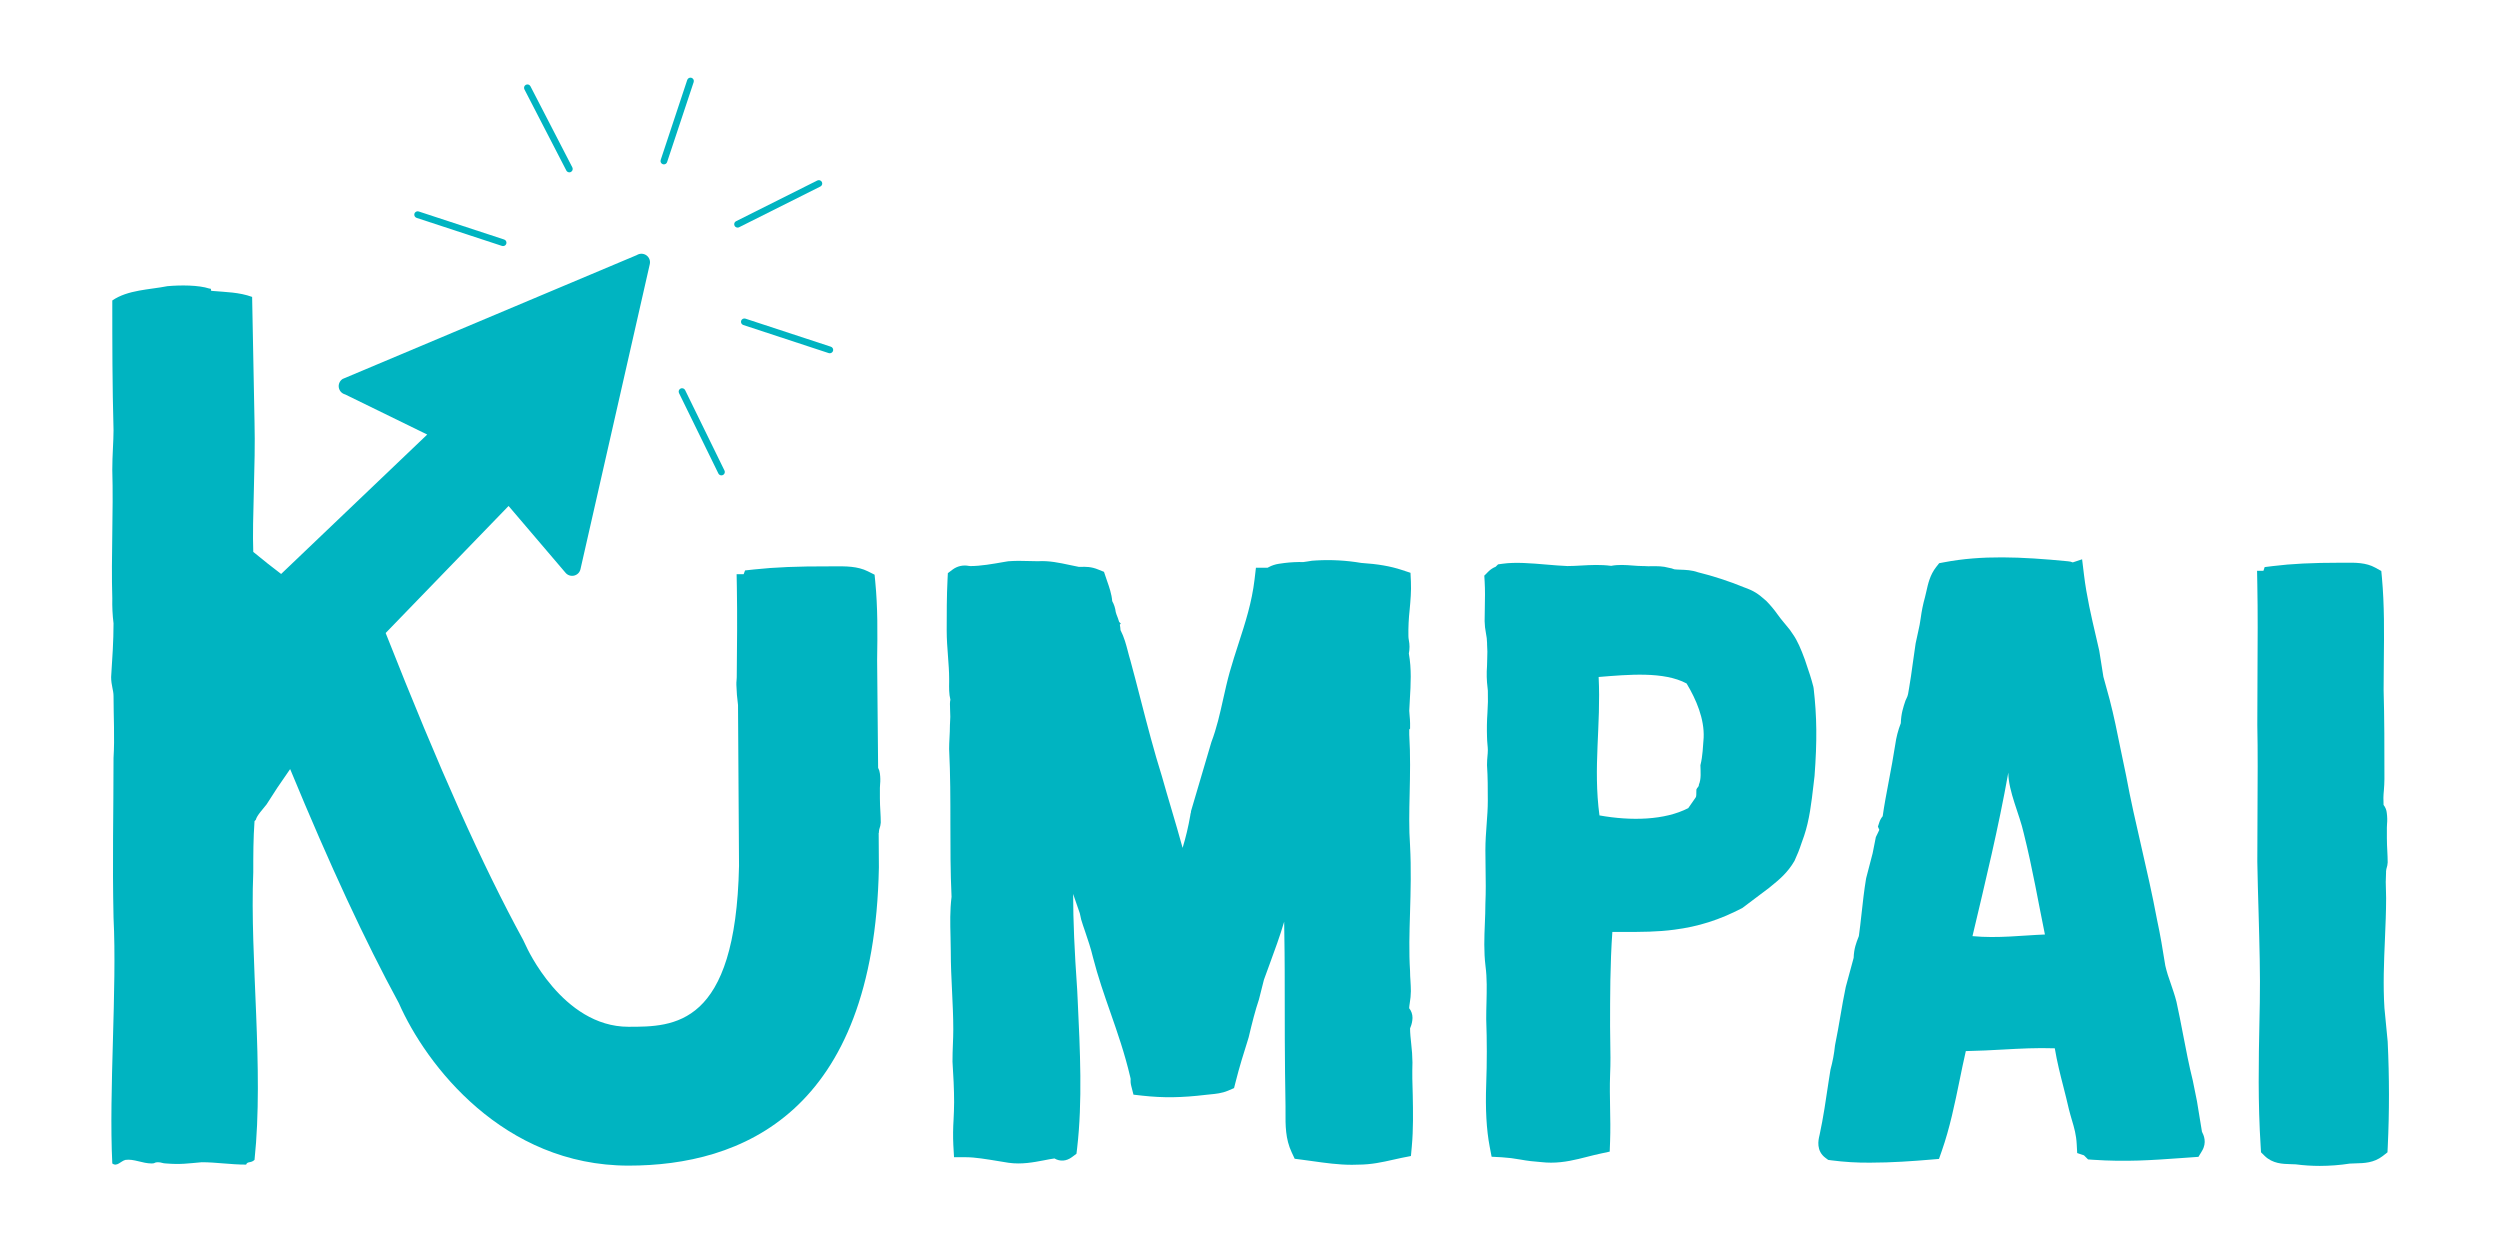 <svg width="121" height="61" viewBox="0 0 121 61" fill="none" xmlns="http://www.w3.org/2000/svg">
<path d="M68.363 51.422C68.359 51.118 68.339 50.815 68.302 50.513C68.275 50.26 68.249 50.021 68.247 49.773C68.253 49.756 68.259 49.74 68.266 49.723C68.327 49.579 68.36 49.424 68.365 49.267C68.367 49.096 68.31 48.93 68.203 48.797C68.203 48.73 68.222 48.625 68.233 48.543C68.265 48.355 68.283 48.165 68.286 47.974C68.286 47.804 68.276 47.634 68.266 47.464C68.256 47.321 68.247 47.177 68.246 46.995C68.189 46.074 68.216 45.139 68.246 44.151C68.276 43.123 68.306 42.062 68.246 40.916C68.189 40.111 68.207 39.291 68.227 38.417C68.247 37.499 68.268 36.551 68.208 35.552C68.208 35.452 68.208 35.372 68.208 35.306L68.248 35.266V35.004C68.248 34.888 68.237 34.763 68.225 34.633C68.218 34.545 68.209 34.457 68.208 34.403C68.216 34.219 68.227 34.033 68.237 33.848C68.28 33.126 68.324 32.378 68.188 31.629C68.231 31.417 68.231 31.198 68.188 30.985C68.175 30.919 68.168 30.851 68.167 30.784C68.16 30.357 68.18 29.93 68.228 29.505C68.268 29.062 68.309 28.603 68.288 28.155L68.268 27.724L67.856 27.588C67.3 27.404 66.689 27.298 65.878 27.245C65.164 27.124 64.438 27.084 63.715 27.125C63.571 27.128 63.428 27.145 63.286 27.174C63.22 27.188 63.152 27.198 63.084 27.203C62.781 27.197 62.478 27.211 62.176 27.248L61.892 27.288C61.721 27.314 61.555 27.369 61.403 27.451C61.383 27.461 61.364 27.472 61.352 27.478H60.787L60.722 28.036C60.59 29.16 60.274 30.137 59.938 31.171C59.794 31.616 59.65 32.062 59.519 32.525C59.397 32.959 59.3 33.4 59.204 33.826C59.042 34.554 58.888 35.243 58.631 35.917L57.644 39.264V39.306C57.625 39.361 57.613 39.419 57.608 39.478C57.517 40.005 57.394 40.526 57.238 41.037C57.066 40.404 56.881 39.78 56.699 39.165C56.546 38.648 56.393 38.132 56.243 37.596C55.853 36.355 55.525 35.087 55.208 33.859C55.047 33.231 54.884 32.604 54.708 31.956C54.666 31.822 54.63 31.685 54.595 31.548C54.504 31.198 54.41 30.838 54.232 30.497C54.229 30.408 54.218 30.319 54.199 30.232L54.249 30.182L54.166 30.099C54.129 29.971 54.082 29.851 54.037 29.738L54.001 29.62C53.98 29.436 53.922 29.257 53.831 29.095C53.805 28.751 53.684 28.406 53.582 28.117L53.433 27.677L53.164 27.569C52.816 27.421 52.533 27.43 52.308 27.437H52.218C52.063 27.408 51.912 27.377 51.762 27.343C51.278 27.239 50.77 27.13 50.235 27.163C50.081 27.163 49.928 27.159 49.776 27.154C49.45 27.139 49.124 27.142 48.798 27.165L48.628 27.193C48.03 27.298 47.465 27.398 46.964 27.398C46.939 27.397 46.914 27.394 46.89 27.39C46.755 27.363 46.616 27.365 46.482 27.394C46.348 27.424 46.222 27.482 46.111 27.563L45.876 27.741L45.861 28.037C45.82 28.836 45.82 29.722 45.82 30.498C45.82 30.943 45.852 31.368 45.884 31.779C45.912 32.155 45.939 32.509 45.939 32.849V32.999C45.934 33.282 45.928 33.59 45.999 33.865C45.985 33.93 45.977 33.997 45.977 34.063C45.977 34.156 45.981 34.261 45.985 34.373C45.999 34.586 45.998 34.8 45.981 35.012L45.977 35.082C45.977 35.304 45.966 35.514 45.956 35.708C45.946 35.901 45.938 36.065 45.938 36.249C45.999 37.489 45.999 38.699 45.999 39.869C45.999 41.022 45.999 42.213 46.055 43.406C45.973 44.073 45.99 44.699 46.005 45.305C46.012 45.551 46.018 45.8 46.018 46.055C46.018 46.697 46.048 47.342 46.079 47.965C46.108 48.575 46.139 49.204 46.139 49.817C46.139 50.063 46.13 50.31 46.12 50.557C46.11 50.819 46.1 51.082 46.101 51.384C46.142 52.029 46.179 52.712 46.179 53.343C46.179 53.641 46.165 53.918 46.153 54.186C46.127 54.596 46.122 55.007 46.141 55.417L46.175 56.01H46.773C47.189 56.01 47.768 56.107 48.328 56.199C48.486 56.226 48.645 56.252 48.812 56.278C49.444 56.368 50.022 56.255 50.534 56.158C50.71 56.123 50.88 56.09 51.036 56.069C51.306 56.226 51.611 56.206 51.883 56.004L52.101 55.841L52.133 55.572C52.396 53.325 52.276 50.824 52.16 48.406L52.135 47.893C52.001 45.975 51.942 44.586 51.94 43.266C51.964 43.338 51.989 43.41 52.013 43.481L52.264 44.208C52.298 44.407 52.35 44.603 52.419 44.792L52.514 45.069C52.649 45.466 52.801 45.912 52.898 46.329C53.14 47.275 53.447 48.154 53.745 49.005C54.084 49.976 54.434 50.98 54.701 52.116C54.706 52.152 54.714 52.187 54.724 52.222C54.714 52.334 54.723 52.448 54.752 52.557L54.86 52.982L55.297 53.031C56.303 53.142 57.19 53.13 58.362 52.99C58.432 52.982 58.503 52.975 58.573 52.968C58.838 52.943 59.139 52.915 59.439 52.788L59.728 52.664L59.804 52.364C59.986 51.636 60.204 50.946 60.396 50.337L60.437 50.2C60.603 49.497 60.751 48.917 60.933 48.374L61.175 47.417C61.267 47.16 61.361 46.908 61.453 46.656C61.695 45.994 61.948 45.315 62.154 44.61C62.154 44.79 62.158 44.965 62.161 45.142C62.17 45.789 62.179 46.416 62.179 46.924C62.179 49.303 62.18 51.357 62.219 53.544V53.789C62.215 54.474 62.212 55.12 62.516 55.77L62.663 56.084L63.009 56.129C63.183 56.151 63.354 56.175 63.524 56.199C64.142 56.286 64.778 56.376 65.433 56.376C65.532 56.376 65.631 56.376 65.73 56.369C66.372 56.369 66.925 56.244 67.412 56.134C67.552 56.102 67.689 56.074 67.825 56.043L68.289 55.951L68.332 55.482C68.406 54.671 68.393 53.824 68.377 53.005C68.356 52.456 68.348 51.945 68.363 51.422Z" fill="#00B4C1"/>
<path d="M87.767 33.24C87.666 32.84 87.543 32.478 87.433 32.16L87.354 31.923C87.168 31.416 86.998 31.012 86.776 30.697C86.684 30.55 86.58 30.412 86.465 30.282C86.429 30.238 86.389 30.192 86.329 30.117C86.225 29.997 86.133 29.874 86.041 29.748C85.874 29.511 85.688 29.288 85.485 29.082C85.081 28.725 84.897 28.6 84.403 28.423C83.681 28.127 82.937 27.885 82.179 27.697C81.884 27.593 81.596 27.582 81.34 27.573C81.24 27.57 81.14 27.566 81.038 27.555C80.952 27.519 80.862 27.494 80.77 27.481C80.478 27.399 80.206 27.402 79.959 27.405C79.828 27.409 79.695 27.407 79.564 27.397H79.504C79.347 27.397 79.186 27.384 79.027 27.372C78.683 27.346 78.328 27.319 77.98 27.387C77.467 27.32 76.996 27.346 76.541 27.371C76.312 27.384 76.079 27.397 75.864 27.397C75.55 27.385 75.211 27.355 74.87 27.327C74.12 27.263 73.343 27.196 72.716 27.286L72.506 27.315L72.389 27.431C72.259 27.483 72.14 27.561 72.041 27.66L71.84 27.861L71.857 28.145C71.882 28.544 71.874 29.002 71.865 29.446C71.86 29.662 71.856 29.872 71.856 30.065C71.86 30.261 71.881 30.457 71.92 30.649C71.953 30.805 71.971 30.964 71.974 31.123V31.183C71.992 31.419 71.994 31.655 71.981 31.892C71.977 32.007 71.972 32.12 71.972 32.233C71.945 32.586 71.954 32.94 71.998 33.291L72.012 33.431C72.024 33.788 72.017 34.145 71.992 34.502C71.965 34.891 71.959 35.281 71.972 35.671C71.972 35.786 71.983 35.912 71.994 36.042C72.002 36.13 72.011 36.218 72.011 36.298C72.011 36.412 72.002 36.503 71.994 36.593C71.983 36.718 71.972 36.843 71.972 37.003V37.045C72.01 37.612 72.01 38.147 72.01 38.766C72.01 39.127 71.983 39.497 71.954 39.886C71.923 40.294 71.893 40.717 71.893 41.157C71.893 41.464 71.897 41.759 71.902 42.049C71.911 42.609 71.919 43.138 71.893 43.742C71.893 44.061 71.88 44.379 71.867 44.697C71.84 45.364 71.813 46.054 71.899 46.763C71.977 47.355 71.959 47.924 71.946 48.526C71.939 48.782 71.932 49.041 71.933 49.33C71.971 50.368 71.971 51.42 71.933 52.46C71.889 53.683 71.944 54.677 72.101 55.5L72.194 55.986L72.69 56.012C72.99 56.031 73.289 56.067 73.585 56.122C73.92 56.183 74.259 56.224 74.599 56.246C74.756 56.264 74.915 56.273 75.073 56.273C75.705 56.273 76.27 56.13 76.821 55.989C77.019 55.938 77.221 55.887 77.43 55.842L77.91 55.738L77.928 55.248C77.949 54.681 77.939 54.132 77.928 53.602C77.919 53.092 77.909 52.565 77.928 52.037C77.955 51.422 77.946 50.943 77.937 50.435C77.933 50.187 77.928 49.934 77.928 49.659C77.928 48.245 77.928 46.663 78.038 45.106C78.23 45.106 78.431 45.106 78.615 45.106C79.414 45.106 80.241 45.106 81.04 44.996C82.206 44.846 83.219 44.524 84.325 43.95L85.623 42.973L85.69 42.918C86.114 42.574 86.513 42.249 86.852 41.669C86.984 41.389 87.098 41.102 87.193 40.808C87.231 40.698 87.271 40.584 87.32 40.45C87.577 39.683 87.672 38.864 87.772 37.998L87.824 37.555C87.95 35.87 87.938 34.686 87.781 33.322L87.767 33.24ZM82.226 37.977C82.226 38.098 82.148 38.098 82.105 38.212C82.105 38.447 82.105 38.565 82.066 38.604L81.711 39.114C80.569 39.701 78.953 39.741 77.414 39.466C77.099 37.115 77.493 35.117 77.374 32.766C78.833 32.648 80.527 32.491 81.63 33.079C82.103 33.862 82.497 34.803 82.457 35.705C82.418 36.136 82.418 36.566 82.3 37.037C82.306 37.351 82.345 37.703 82.226 37.977Z" fill="#00B4C1"/>
<path d="M106.333 53.297L106.129 52.288C105.947 51.561 105.801 50.802 105.66 50.067C105.559 49.543 105.459 49.021 105.341 48.486C105.263 48.175 105.159 47.885 105.063 47.599C104.958 47.318 104.87 47.031 104.801 46.739C104.673 45.934 104.559 45.247 104.403 44.527C104.167 43.27 103.9 42.107 103.642 40.982C103.375 39.821 103.123 38.725 102.903 37.534C102.804 37.083 102.715 36.644 102.627 36.209C102.474 35.448 102.315 34.659 102.107 33.857L101.804 32.755L101.604 31.496L101.448 30.816C101.223 29.853 100.991 28.856 100.867 27.836L100.774 27.07L100.323 27.22C100.246 27.188 100.164 27.17 100.081 27.165C97.801 26.944 95.905 26.867 94.09 27.215L93.855 27.259L93.708 27.447C93.414 27.824 93.319 28.249 93.236 28.623C93.213 28.724 93.191 28.824 93.17 28.902C93.077 29.234 93.008 29.572 92.963 29.913C92.934 30.132 92.893 30.348 92.842 30.562L92.716 31.144C92.664 31.475 92.619 31.806 92.575 32.13C92.52 32.531 92.468 32.921 92.399 33.307C92.37 33.511 92.339 33.687 92.286 33.778L92.226 33.907C92.112 34.246 92.014 34.541 91.999 35.003C91.868 35.339 91.778 35.689 91.729 36.045C91.641 36.624 91.528 37.221 91.419 37.798C91.303 38.413 91.192 38.997 91.122 39.506C91.053 39.587 91 39.68 90.966 39.781L90.891 40.008L90.958 40.165C90.942 40.202 90.915 40.254 90.898 40.295C90.861 40.367 90.823 40.439 90.791 40.515L90.636 41.297L90.326 42.488L90.315 42.542C90.224 43.089 90.159 43.67 90.098 44.232C90.055 44.618 90.015 44.986 89.969 45.306L89.947 45.363C89.845 45.624 89.73 45.918 89.717 46.358L89.335 47.768C89.235 48.246 89.153 48.713 89.074 49.181C88.997 49.634 88.919 50.084 88.823 50.55L88.812 50.616C88.772 51.005 88.699 51.389 88.596 51.767L88.516 52.273C88.381 53.189 88.241 54.136 88.073 54.904L88.057 54.975C88.011 55.172 87.889 55.697 88.354 56.042L88.484 56.139L88.645 56.161C89.264 56.241 89.889 56.279 90.514 56.273C91.55 56.273 92.609 56.197 93.437 56.126L93.847 56.092L93.982 55.706C94.372 54.593 94.612 53.419 94.844 52.288C94.939 51.821 95.038 51.342 95.146 50.873C95.789 50.861 96.374 50.829 96.943 50.798C97.775 50.752 98.567 50.709 99.452 50.738C99.564 51.407 99.714 51.997 99.872 52.613C99.959 52.955 100.048 53.304 100.137 53.697C100.183 53.882 100.233 54.051 100.281 54.215C100.393 54.592 100.489 54.918 100.513 55.38L100.536 55.808L100.864 55.918L101.062 56.116L101.299 56.133C102.898 56.241 104.134 56.153 105.565 56.051L106.405 55.991L106.575 55.709C106.828 55.292 106.657 54.937 106.575 54.776L106.333 53.297ZM95.468 45.309C96.098 42.644 96.728 40.058 97.202 37.393C97.202 38.296 97.753 39.431 97.95 40.332C98.383 42.057 98.659 43.703 98.974 45.23C97.91 45.269 96.689 45.426 95.468 45.309Z" fill="#00B4C1"/>
<path d="M115.564 50.418L115.407 48.793C115.336 47.678 115.384 46.547 115.431 45.453C115.46 44.764 115.488 44.112 115.488 43.467C115.488 43.383 115.484 43.272 115.481 43.145C115.466 42.84 115.467 42.535 115.485 42.23V42.17C115.49 42.104 115.503 42.038 115.523 41.975L115.545 41.892L115.564 41.739C115.564 41.559 115.554 41.378 115.545 41.179C115.535 40.98 115.525 40.779 115.525 40.564V40.054C115.525 40.002 115.528 39.948 115.532 39.891C115.549 39.712 115.545 39.532 115.521 39.353C115.509 39.209 115.455 39.072 115.364 38.959C115.35 38.731 115.354 38.503 115.378 38.276C115.393 38.082 115.406 37.888 115.406 37.703C115.406 36.187 115.406 34.754 115.367 33.393C115.367 32.919 115.372 32.452 115.377 31.991C115.392 30.601 115.406 29.287 115.286 27.968L115.255 27.636L114.963 27.474C114.512 27.225 113.994 27.23 113.488 27.236H113.275C111.912 27.236 110.903 27.286 110.007 27.398L109.61 27.447L109.549 27.628H109.242L109.254 28.271C109.28 29.624 109.272 31.057 109.263 32.575C109.259 33.379 109.254 34.212 109.254 35.077V35.09C109.28 36.322 109.272 37.77 109.263 39.303C109.259 40.092 109.254 40.898 109.254 41.71C109.268 42.521 109.291 43.341 109.315 44.15C109.358 45.71 109.4 47.184 109.375 48.507L109.358 49.391C109.319 51.33 109.278 53.334 109.419 55.53L109.433 55.771L109.603 55.939C109.99 56.324 110.492 56.336 110.859 56.345C110.95 56.345 111.04 56.348 111.112 56.354C111.499 56.405 111.89 56.43 112.281 56.43C112.766 56.429 113.25 56.392 113.729 56.318C113.833 56.309 113.934 56.307 114.032 56.306C114.415 56.297 114.892 56.287 115.324 55.952L115.554 55.772L115.568 55.482C115.646 53.809 115.646 52.162 115.564 50.418Z" fill="#00B4C1"/>
<path d="M32.94 18.806C32.901 18.825 32.871 18.858 32.857 18.899C32.843 18.939 32.845 18.984 32.863 19.023L34.769 22.916C34.782 22.944 34.803 22.967 34.829 22.983C34.855 22.999 34.885 23.008 34.916 23.008C34.944 23.008 34.971 23.001 34.996 22.987C35.02 22.974 35.041 22.954 35.056 22.931C35.07 22.907 35.079 22.881 35.08 22.853C35.082 22.825 35.076 22.798 35.064 22.773L33.159 18.879C33.139 18.841 33.105 18.811 33.064 18.798C33.023 18.784 32.978 18.787 32.94 18.806Z" fill="#00B4C1"/>
<path d="M35.871 15.525C35.858 15.566 35.861 15.61 35.881 15.649C35.9 15.688 35.934 15.717 35.976 15.73L40.109 17.09C40.126 17.095 40.143 17.098 40.161 17.098C40.2 17.098 40.238 17.085 40.268 17.059C40.298 17.034 40.318 16.999 40.324 16.961C40.33 16.922 40.322 16.883 40.302 16.85C40.281 16.816 40.249 16.791 40.212 16.78L36.078 15.422C36.037 15.409 35.993 15.412 35.954 15.431C35.915 15.45 35.885 15.484 35.871 15.525Z" fill="#00B4C1"/>
<path d="M20.163 10.545L24.296 11.902C24.313 11.908 24.33 11.911 24.348 11.91C24.387 11.911 24.425 11.897 24.455 11.872C24.485 11.847 24.505 11.812 24.511 11.773C24.517 11.735 24.509 11.695 24.489 11.662C24.468 11.629 24.437 11.604 24.399 11.592L20.266 10.235C20.246 10.228 20.224 10.225 20.203 10.227C20.181 10.229 20.16 10.234 20.141 10.244C20.122 10.254 20.105 10.267 20.091 10.283C20.076 10.299 20.066 10.318 20.059 10.339C20.052 10.359 20.05 10.38 20.051 10.402C20.053 10.423 20.059 10.444 20.068 10.463C20.078 10.482 20.091 10.499 20.108 10.513C20.124 10.527 20.143 10.538 20.163 10.545V10.545Z" fill="#00B4C1"/>
<path d="M35.699 11.016C35.724 11.016 35.749 11.01 35.772 10.999L39.706 9.028C39.725 9.018 39.742 9.005 39.757 8.988C39.771 8.972 39.781 8.953 39.788 8.933C39.795 8.913 39.797 8.891 39.796 8.87C39.794 8.848 39.788 8.828 39.779 8.808C39.769 8.789 39.756 8.772 39.739 8.758C39.723 8.744 39.704 8.734 39.684 8.727C39.663 8.72 39.642 8.718 39.62 8.719C39.599 8.721 39.578 8.727 39.558 8.736L35.625 10.707C35.592 10.723 35.566 10.751 35.55 10.784C35.535 10.817 35.531 10.855 35.54 10.89C35.548 10.926 35.568 10.958 35.597 10.98C35.626 11.003 35.662 11.016 35.699 11.016Z" fill="#00B4C1"/>
<path d="M27.41 8.253C27.423 8.279 27.444 8.302 27.47 8.317C27.496 8.333 27.526 8.341 27.556 8.341C27.582 8.341 27.608 8.335 27.631 8.323C27.67 8.303 27.699 8.269 27.712 8.228C27.725 8.187 27.721 8.142 27.702 8.103L25.673 4.174C25.663 4.155 25.65 4.138 25.633 4.125C25.617 4.111 25.598 4.1 25.577 4.094C25.557 4.087 25.535 4.085 25.514 4.086C25.492 4.088 25.471 4.094 25.452 4.104C25.433 4.114 25.416 4.127 25.402 4.144C25.388 4.16 25.378 4.179 25.371 4.199C25.364 4.22 25.362 4.241 25.364 4.263C25.366 4.284 25.372 4.305 25.381 4.324L27.41 8.253Z" fill="#00B4C1"/>
<path d="M32.081 7.948C32.098 7.954 32.115 7.956 32.133 7.956C32.167 7.956 32.201 7.946 32.229 7.925C32.257 7.905 32.278 7.877 32.288 7.844L33.574 3.973C33.587 3.931 33.584 3.887 33.565 3.848C33.545 3.809 33.511 3.78 33.47 3.766C33.428 3.752 33.383 3.756 33.344 3.775C33.305 3.795 33.276 3.829 33.262 3.87L31.977 7.743C31.963 7.784 31.967 7.829 31.986 7.867C32.006 7.906 32.04 7.935 32.081 7.948Z" fill="#00B4C1"/>
<path d="M42.587 38.643V38.133C42.587 38.081 42.592 38.027 42.596 37.97C42.614 37.791 42.611 37.611 42.586 37.433C42.576 37.338 42.547 37.247 42.501 37.164L42.453 31.955C42.473 30.645 42.485 29.398 42.362 28.148L42.33 27.815L42.005 27.652C41.505 27.402 40.928 27.405 40.37 27.412H40.133C38.62 27.407 37.499 27.453 36.502 27.561L36.061 27.609L35.993 27.79H35.652L35.664 28.432C35.688 29.786 35.674 31.219 35.659 32.736C35.651 33.541 35.643 32.272 35.641 33.136V33.15C35.65 33.476 35.677 33.802 35.72 34.125L35.769 41.909C35.607 49.696 32.608 49.696 30.417 49.696C27.209 49.696 25.474 45.815 25.467 45.799L25.318 45.489C23.339 41.861 21.278 37.259 18.666 30.638L24.615 24.489L27.363 27.712C27.412 27.774 27.477 27.821 27.552 27.847C27.626 27.873 27.707 27.878 27.784 27.86C27.861 27.842 27.931 27.803 27.987 27.747C28.042 27.691 28.08 27.62 28.096 27.543L31.451 12.78C31.468 12.7 31.461 12.617 31.431 12.542C31.401 12.466 31.348 12.401 31.281 12.354C31.214 12.308 31.134 12.283 31.052 12.281C30.97 12.28 30.889 12.303 30.82 12.347L16.584 18.341C16.516 18.385 16.462 18.447 16.429 18.52C16.396 18.594 16.385 18.675 16.398 18.755C16.411 18.834 16.447 18.909 16.501 18.968C16.556 19.027 16.627 19.07 16.705 19.09L20.678 21.032L13.607 27.78C13.19 27.465 12.745 27.115 12.258 26.712C12.198 25.097 12.374 22.502 12.319 20.426L12.203 14.37C11.565 14.139 10.927 14.139 10.29 14.082C10.115 14.082 10.306 13.966 10.132 13.966C9.61 13.794 8.74 13.794 8.102 13.851C7.233 14.024 6.189 14.024 5.435 14.543C5.435 16.677 5.435 18.58 5.495 20.829C5.495 21.348 5.435 22.041 5.435 22.732C5.495 24.808 5.374 26.885 5.435 28.961C5.426 29.365 5.446 29.77 5.495 30.172C5.495 31.037 5.435 31.901 5.379 32.767C5.379 33.17 5.495 33.401 5.495 33.69C5.495 34.67 5.556 35.708 5.495 36.688C5.495 39.283 5.435 41.705 5.495 44.416C5.669 47.876 5.263 52.794 5.435 56.312C5.666 56.485 5.841 56.196 6.072 56.139C6.479 56.079 6.884 56.312 7.348 56.312C7.522 56.312 7.464 56.252 7.639 56.252C7.813 56.252 7.871 56.312 8.044 56.312C8.74 56.369 9.072 56.312 9.767 56.252C10.463 56.252 11.159 56.367 11.913 56.367C11.97 56.194 12.145 56.309 12.319 56.137C12.782 51.753 12.086 46.374 12.258 42.222C12.258 41.357 12.258 40.608 12.319 39.743L12.379 39.682C12.44 39.452 12.727 39.164 12.902 38.933L13.423 38.125L14.043 37.223C15.986 41.922 17.662 45.528 19.304 48.552C20.625 51.555 24.363 56.416 30.423 56.416C35.822 56.416 42.306 53.913 42.538 41.991V41.948L42.528 40.312C42.532 40.308 42.539 40.306 42.54 40.302V40.245C42.545 40.178 42.56 40.113 42.583 40.05L42.607 39.967L42.629 39.814C42.629 39.637 42.62 39.453 42.609 39.253C42.599 39.054 42.586 38.86 42.587 38.643Z" fill="#00B4C1"/>
</svg>
